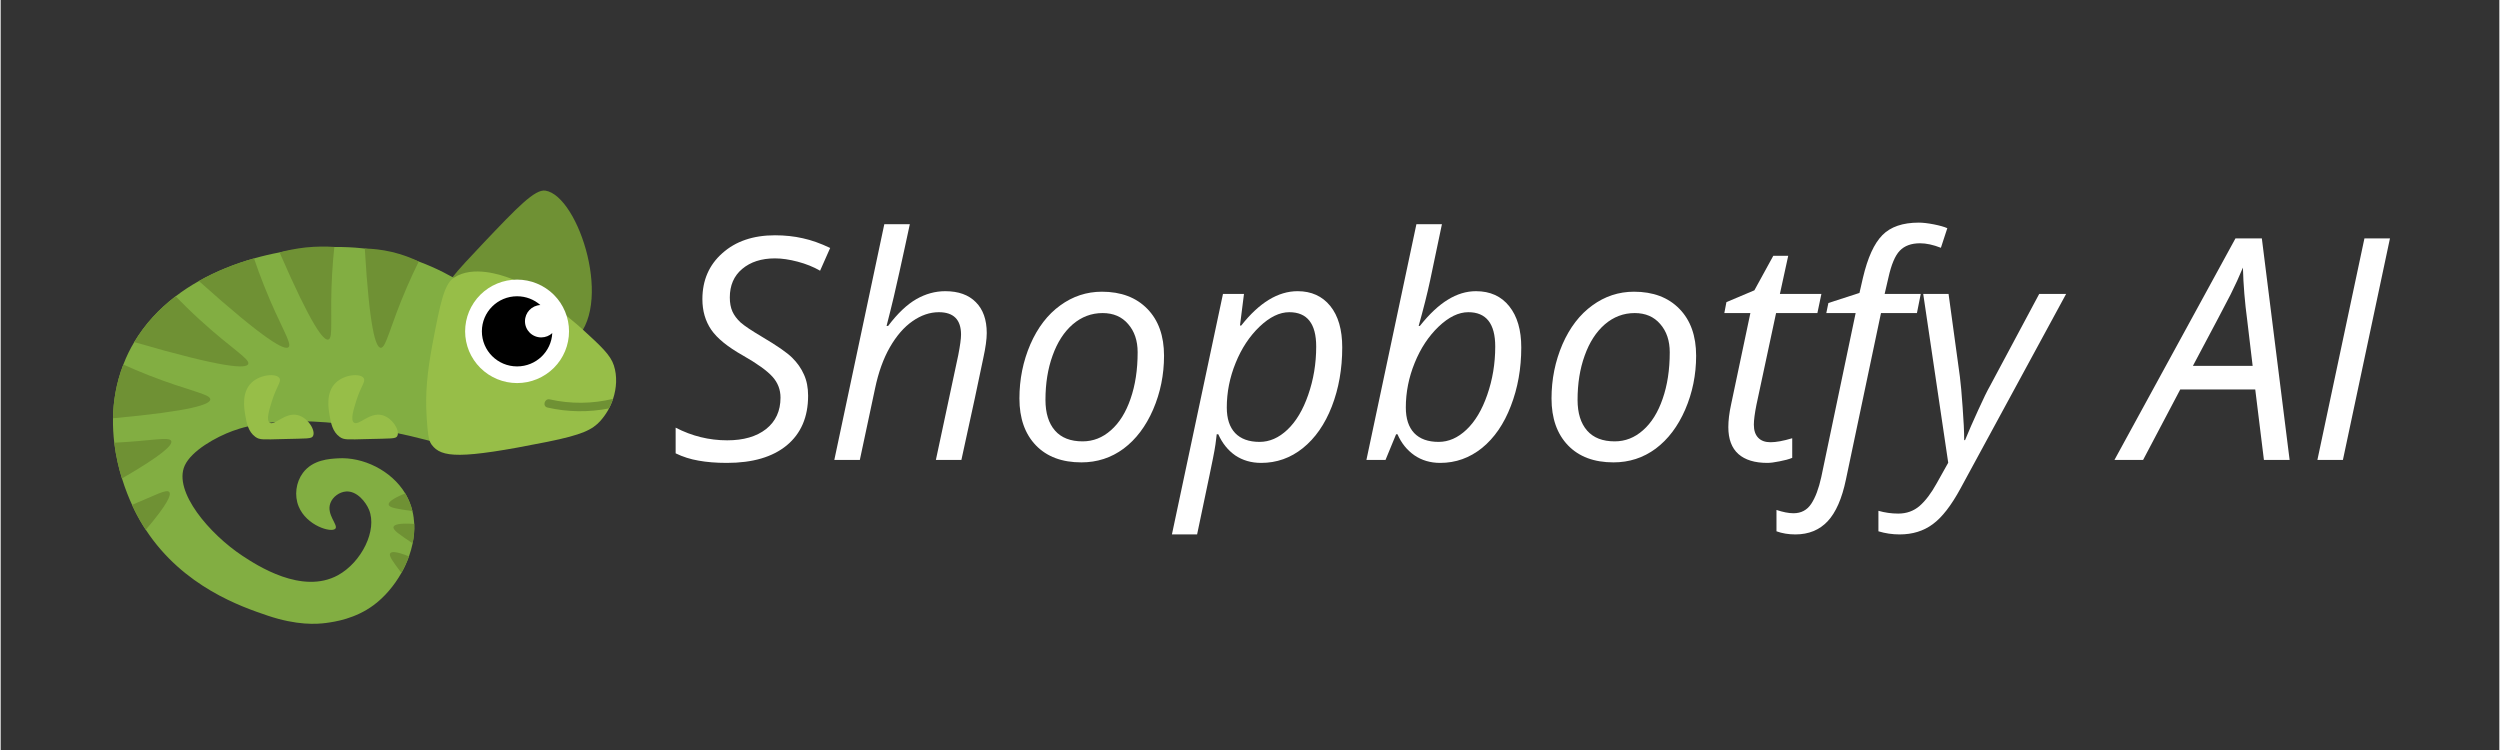 <svg xmlns="http://www.w3.org/2000/svg" xmlns:xlink="http://www.w3.org/1999/xlink" width="300" zoomAndPan="magnify" viewBox="0 0 224.88 67.5" height="90" preserveAspectRatio="xMidYMid meet" version="1.0"><rect x="0" y="0" width="224.88" height="67.5" fill="#333333" stroke="none"/><defs><g/><clipPath id="ca22961217"><path d="M 10.102 22 L 48 22 L 48 56.371 L 10.102 56.371 Z M 10.102 22 " clip-rule="nonzero"/></clipPath><clipPath id="94be610e7d"><path d="M 38 24 L 55.516 24 L 55.516 41 L 38 41 Z M 38 24 " clip-rule="nonzero"/></clipPath><clipPath id="8f5c06fcae"><path d="M 10.102 32 L 19 32 L 19 38 L 10.102 38 Z M 10.102 32 " clip-rule="nonzero"/></clipPath><clipPath id="844c1fb985"><path d="M 10.102 39 L 16 39 L 16 44 L 10.102 44 Z M 10.102 39 " clip-rule="nonzero"/></clipPath><clipPath id="5a13416d27"><path d="M 48 35 L 55.516 35 L 55.516 38 L 48 38 Z M 48 35 " clip-rule="nonzero"/></clipPath></defs><path fill="#6f9134" d="M 49.027 17.156 C 52.035 17.629 55.277 27.711 51.492 30.754 C 48.137 33.453 40.074 29.957 39.758 26.844 C 39.66 25.898 40.914 24.551 43.43 21.891 C 46.52 18.637 48.082 17.012 49.027 17.156 Z M 49.027 17.156 " fill-opacity="1" fill-rule="nonzero"/><g clip-path="url(#ca22961217)"><path fill="#82ae42" d="M 43.723 40.023 C 42.18 40.746 41.117 40.316 38.254 39.582 L 38.25 39.582 C 37.395 39.359 36.375 39.113 35.129 38.859 C 26.082 37.016 22.09 38.348 20.879 38.785 C 19.414 39.316 17.168 40.555 16.562 41.91 C 15.516 44.246 18.824 48.09 21.777 50.035 C 23.066 50.879 27.117 53.539 30.355 51.77 C 32.477 50.605 33.914 47.723 33.152 45.879 C 32.863 45.176 32.062 44.168 31.09 44.234 C 30.496 44.273 29.883 44.707 29.672 45.285 C 29.293 46.316 30.414 47.258 30.121 47.582 C 29.77 47.973 27.523 47.32 26.816 45.574 C 26.418 44.598 26.57 43.414 27.199 42.562 C 28.094 41.355 29.621 41.297 30.348 41.25 C 32.605 41.105 35.164 42.336 36.414 44.41 C 36.434 44.453 36.461 44.496 36.484 44.531 C 36.75 45.008 36.941 45.5 37.062 46.004 C 37.152 46.383 37.203 46.77 37.223 47.156 C 37.25 47.734 37.195 48.32 37.078 48.902 L 37.078 48.906 C 36.996 49.301 36.883 49.695 36.746 50.078 L 36.746 50.082 C 36.562 50.594 36.336 51.094 36.066 51.566 C 35.406 52.734 34.527 53.75 33.574 54.457 C 31.918 55.691 30.078 55.957 29.324 56.062 C 28.441 56.18 26.676 56.301 24.004 55.398 C 21.723 54.625 16.441 52.836 13.066 47.688 C 12.707 47.145 12.371 46.562 12.062 45.941 C 11.992 45.801 11.914 45.633 11.828 45.445 C 11.555 44.859 11.223 44.043 10.918 43.066 C 10.625 42.129 10.371 41.039 10.223 39.848 C 10.141 39.145 10.094 38.406 10.109 37.641 C 10.137 36.117 10.395 34.492 11.027 32.844 C 11.031 32.832 11.035 32.82 11.043 32.805 C 11.312 32.094 11.641 31.418 12.02 30.789 C 12.992 29.156 14.273 27.789 15.746 26.668 C 16.406 26.16 17.109 25.703 17.84 25.293 C 19.398 24.414 21.086 23.742 22.805 23.258 C 23.566 23.039 24.34 22.859 25.102 22.715 L 25.121 22.711 C 26.805 22.391 28.465 22.234 30.012 22.23 L 30.035 22.227 C 30.898 22.223 31.73 22.258 32.5 22.34 C 32.59 22.348 32.68 22.359 32.77 22.371 L 32.773 22.371 C 34.609 22.582 36.238 23.02 37.633 23.539 C 39.273 24.148 40.582 24.863 41.5 25.438 L 41.504 25.438 C 41.996 25.742 42.375 26 42.637 26.184 C 42.812 26.309 42.988 26.43 43.16 26.551 C 43.773 26.988 44.367 27.418 44.914 27.879 C 45.168 28.094 45.406 28.309 45.637 28.535 C 46.594 29.48 47.316 30.574 47.59 32 C 47.633 32.227 47.668 32.461 47.684 32.695 C 47.684 32.699 47.684 32.699 47.684 32.699 C 47.934 35.668 46.203 38.859 43.723 40.023 Z M 43.723 40.023 " fill-opacity="1" fill-rule="nonzero"/></g><path fill="#97be48" d="M 32.672 34.031 C 32.875 34.355 32.422 34.723 31.992 36.109 C 31.75 36.898 31.473 37.785 31.785 38.031 C 32.211 38.363 33.164 37.094 34.297 37.355 C 35.227 37.566 35.953 38.738 35.699 39.238 C 35.562 39.508 35.207 39.457 32.992 39.516 C 31.215 39.559 30.91 39.605 30.516 39.324 C 29.859 38.855 29.715 38.039 29.605 37.395 C 29.496 36.758 29.25 35.32 30.164 34.441 C 30.961 33.68 32.391 33.586 32.672 34.031 Z M 32.672 34.031 " fill-opacity="1" fill-rule="nonzero"/><g clip-path="url(#94be610e7d)"><path fill="#97be48" d="M 55.117 35.895 C 55.086 35.992 55.051 36.09 55.012 36.184 C 54.934 36.379 54.848 36.574 54.746 36.758 C 54.723 36.812 54.695 36.859 54.668 36.914 C 54.465 37.27 54.23 37.594 53.969 37.887 C 53.258 38.664 52.375 39.129 49.16 39.773 C 41.27 41.359 39.672 41.195 38.789 40.023 C 38.492 39.629 38.438 38.965 38.348 37.648 C 38.191 35.461 38.383 33.5 38.891 30.816 C 39.555 27.344 39.906 25.59 40.777 25.004 C 42.512 23.84 45.105 24.773 45.824 25.035 C 46.715 25.355 47.551 25.949 49.215 27.133 C 50.793 28.258 51.844 29.164 52.355 29.629 C 54.047 31.176 54.891 31.953 55.191 32.898 C 55.5 33.863 55.434 34.926 55.117 35.895 Z M 55.117 35.895 " fill-opacity="1" fill-rule="nonzero"/></g><path fill="#ffffff" d="M 51.152 29.82 C 51.152 30.125 51.125 30.43 51.062 30.727 C 51.004 31.027 50.914 31.32 50.797 31.602 C 50.68 31.883 50.535 32.152 50.367 32.406 C 50.195 32.66 50 32.895 49.785 33.113 C 49.566 33.328 49.332 33.52 49.074 33.691 C 48.82 33.859 48.551 34.004 48.266 34.121 C 47.984 34.238 47.691 34.328 47.391 34.387 C 47.09 34.445 46.785 34.477 46.477 34.477 C 46.172 34.477 45.867 34.445 45.566 34.387 C 45.266 34.328 44.973 34.238 44.688 34.121 C 44.406 34.004 44.137 33.859 43.879 33.691 C 43.625 33.52 43.391 33.328 43.172 33.113 C 42.953 32.895 42.762 32.66 42.59 32.406 C 42.418 32.152 42.277 31.883 42.156 31.602 C 42.039 31.32 41.953 31.027 41.891 30.727 C 41.832 30.43 41.801 30.125 41.801 29.82 C 41.801 29.516 41.832 29.211 41.891 28.91 C 41.953 28.613 42.039 28.32 42.156 28.039 C 42.277 27.758 42.418 27.488 42.59 27.234 C 42.762 26.98 42.953 26.742 43.172 26.527 C 43.391 26.312 43.625 26.117 43.879 25.949 C 44.137 25.777 44.406 25.637 44.688 25.52 C 44.973 25.402 45.266 25.312 45.566 25.254 C 45.867 25.195 46.172 25.164 46.477 25.164 C 46.785 25.164 47.09 25.195 47.391 25.254 C 47.691 25.312 47.984 25.402 48.266 25.52 C 48.551 25.637 48.82 25.777 49.074 25.949 C 49.332 26.117 49.566 26.312 49.785 26.527 C 50 26.742 50.195 26.98 50.367 27.234 C 50.535 27.488 50.68 27.758 50.797 28.039 C 50.914 28.32 51.004 28.613 51.062 28.91 C 51.125 29.211 51.152 29.516 51.152 29.82 Z M 51.152 29.82 " fill-opacity="1" fill-rule="nonzero"/><path fill="#000000" d="M 49.645 29.977 C 49.562 31.652 48.18 32.977 46.477 32.977 C 44.727 32.977 43.309 31.566 43.309 29.82 C 43.309 28.074 44.727 26.664 46.477 26.664 C 47.281 26.664 48.016 26.961 48.574 27.453 C 47.797 27.492 47.188 28.129 47.188 28.91 C 47.188 29.719 47.84 30.367 48.652 30.367 C 49.039 30.363 49.387 30.219 49.645 29.977 Z M 49.645 29.977 " fill-opacity="1" fill-rule="nonzero"/><path fill="#6f9134" d="M 32.77 22.367 C 33.203 29.637 33.758 31.281 34.207 31.301 C 34.695 31.324 35.012 29.426 36.559 25.844 C 36.926 24.996 37.289 24.223 37.629 23.535 C 37.004 23.234 36.188 22.906 35.191 22.672 C 34.266 22.457 33.438 22.383 32.77 22.367 Z M 32.77 22.367 " fill-opacity="1" fill-rule="nonzero"/><path fill="#6f9134" d="M 25.098 22.711 C 27.984 29.344 29.066 30.695 29.496 30.559 C 29.965 30.41 29.605 28.523 29.832 24.629 C 29.883 23.758 29.953 22.949 30.031 22.223 C 29.301 22.176 28.43 22.172 27.457 22.27 C 26.559 22.371 25.766 22.535 25.098 22.711 Z M 25.098 22.711 " fill-opacity="1" fill-rule="nonzero"/><path fill="#6f9134" d="M 25.91 31.246 C 25.562 31.559 23.883 30.703 17.836 25.289 C 19.395 24.41 21.082 23.738 22.801 23.254 C 23.059 24.008 23.352 24.836 23.711 25.727 C 25.148 29.355 26.27 30.918 25.91 31.246 Z M 25.91 31.246 " fill-opacity="1" fill-rule="nonzero"/><path fill="#6f9134" d="M 22.281 32.762 C 22.102 33.203 20.16 33.152 12.02 30.789 C 12.992 29.156 14.273 27.789 15.746 26.668 C 16.363 27.301 17.074 28.004 17.891 28.75 C 20.77 31.391 22.461 32.309 22.281 32.762 Z M 22.281 32.762 " fill-opacity="1" fill-rule="nonzero"/><g clip-path="url(#8f5c06fcae)"><path fill="#6f9134" d="M 18.867 35.945 C 18.859 36.391 17.254 36.988 10.105 37.645 C 10.133 36.121 10.391 34.496 11.023 32.848 C 11.027 32.836 11.031 32.824 11.039 32.809 C 11.727 33.117 12.488 33.449 13.32 33.773 C 16.965 35.203 18.875 35.453 18.867 35.945 Z M 18.867 35.945 " fill-opacity="1" fill-rule="nonzero"/></g><g clip-path="url(#844c1fb985)"><path fill="#6f9134" d="M 10.914 43.062 C 10.621 42.125 10.367 41.035 10.219 39.844 C 13.57 39.684 15.176 39.27 15.352 39.688 C 15.492 40.027 14.68 40.883 10.914 43.062 Z M 10.914 43.062 " fill-opacity="1" fill-rule="nonzero"/></g><path fill="#6f9134" d="M 13.059 47.684 C 12.699 47.141 12.363 46.559 12.055 45.938 C 11.984 45.797 11.906 45.629 11.82 45.441 C 13.93 44.562 14.926 43.996 15.172 44.281 C 15.379 44.523 15.039 45.355 13.059 47.684 Z M 13.059 47.684 " fill-opacity="1" fill-rule="nonzero"/><path fill="#6f9134" d="M 37.059 46 C 35.676 45.797 34.969 45.707 34.922 45.414 C 34.887 45.203 35.23 44.883 36.41 44.406 C 36.43 44.449 36.457 44.492 36.48 44.527 C 36.746 45.004 36.938 45.496 37.059 46 Z M 37.059 46 " fill-opacity="1" fill-rule="nonzero"/><path fill="#6f9134" d="M 37.219 47.152 C 37.246 47.73 37.191 48.316 37.074 48.898 C 35.887 48.098 35.273 47.703 35.359 47.418 C 35.426 47.203 35.887 47.066 37.219 47.152 Z M 37.219 47.152 " fill-opacity="1" fill-rule="nonzero"/><path fill="#6f9134" d="M 36.742 50.07 C 36.559 50.586 36.332 51.086 36.062 51.559 C 35.297 50.539 34.898 50.02 35.066 49.793 C 35.188 49.617 35.633 49.629 36.742 50.07 Z M 36.742 50.07 " fill-opacity="1" fill-rule="nonzero"/><path fill="#97be48" d="M 25.086 34.031 C 25.293 34.355 24.84 34.723 24.41 36.109 C 24.164 36.898 23.887 37.785 24.199 38.031 C 24.629 38.363 25.578 37.094 26.711 37.355 C 27.641 37.566 28.367 38.738 28.113 39.238 C 27.977 39.508 27.621 39.457 25.406 39.516 C 23.629 39.559 23.324 39.605 22.93 39.324 C 22.273 38.855 22.129 38.039 22.02 37.395 C 21.91 36.758 21.664 35.32 22.578 34.441 C 23.379 33.68 24.809 33.586 25.086 34.031 Z M 25.086 34.031 " fill-opacity="1" fill-rule="nonzero"/><g clip-path="url(#5a13416d27)"><path fill="#6f9134" d="M 55.117 35.895 C 55.086 35.992 55.051 36.09 55.012 36.184 C 54.934 36.379 54.848 36.574 54.746 36.758 C 52.922 37.117 51.039 37.094 49.219 36.68 C 48.734 36.574 48.941 35.836 49.422 35.945 C 51.301 36.367 53.246 36.348 55.117 35.895 Z M 55.117 35.895 " fill-opacity="1" fill-rule="nonzero"/></g><g fill="#ffffff" fill-opacity="1"><g transform="translate(60.217, 41.395)"><g><path d="M 12.453 -5.781 C 12.453 -3.863 11.812 -2.375 10.531 -1.312 C 9.25 -0.258 7.453 0.266 5.141 0.266 C 4.172 0.266 3.32 0.195 2.594 0.062 C 1.863 -0.062 1.176 -0.281 0.531 -0.594 L 0.531 -2.906 C 2 -2.145 3.547 -1.766 5.172 -1.766 C 6.641 -1.766 7.805 -2.102 8.672 -2.781 C 9.535 -3.469 9.969 -4.41 9.969 -5.609 C 9.969 -6.328 9.727 -6.953 9.25 -7.484 C 8.77 -8.023 7.879 -8.664 6.578 -9.406 C 5.211 -10.176 4.266 -10.945 3.734 -11.719 C 3.203 -12.5 2.938 -13.414 2.938 -14.469 C 2.938 -16.164 3.535 -17.547 4.734 -18.609 C 5.93 -19.68 7.508 -20.219 9.469 -20.219 C 10.363 -20.219 11.195 -20.129 11.969 -19.953 C 12.75 -19.785 13.57 -19.492 14.438 -19.078 L 13.531 -17.031 C 12.938 -17.375 12.266 -17.645 11.516 -17.844 C 10.773 -18.039 10.094 -18.141 9.469 -18.141 C 8.25 -18.141 7.266 -17.82 6.516 -17.188 C 5.773 -16.562 5.406 -15.707 5.406 -14.625 C 5.406 -14.133 5.484 -13.711 5.641 -13.359 C 5.797 -13.016 6.039 -12.688 6.375 -12.375 C 6.719 -12.07 7.363 -11.641 8.312 -11.078 C 9.656 -10.285 10.555 -9.66 11.016 -9.203 C 11.484 -8.742 11.836 -8.238 12.078 -7.688 C 12.328 -7.145 12.453 -6.508 12.453 -5.781 Z M 12.453 -5.781 "/></g></g><g transform="translate(74.231, 41.395)"><g><path d="M 9.938 0 L 11.953 -9.438 C 12.117 -10.289 12.203 -10.906 12.203 -11.281 C 12.203 -12.625 11.535 -13.297 10.203 -13.297 C 9.391 -13.297 8.598 -13.023 7.828 -12.484 C 7.066 -11.953 6.391 -11.172 5.797 -10.141 C 5.211 -9.117 4.77 -7.891 4.469 -6.453 L 3.094 0 L 0.797 0 L 5.297 -21.219 L 7.594 -21.219 C 7.426 -20.469 7.27 -19.742 7.125 -19.047 C 6.977 -18.348 6.82 -17.633 6.656 -16.906 C 6.5 -16.188 6.328 -15.43 6.141 -14.641 C 5.953 -13.848 5.738 -12.988 5.5 -12.062 L 5.641 -12.062 C 6.492 -13.188 7.336 -13.988 8.172 -14.469 C 9.004 -14.945 9.875 -15.188 10.781 -15.188 C 11.969 -15.188 12.883 -14.859 13.531 -14.203 C 14.188 -13.547 14.516 -12.617 14.516 -11.422 C 14.516 -10.859 14.41 -10.102 14.203 -9.156 C 13.848 -7.406 13.191 -4.352 12.234 0 Z M 9.938 0 "/></g></g><g transform="translate(90.344, 41.395)"><g><path d="M 8.766 -15.141 C 10.492 -15.141 11.859 -14.625 12.859 -13.594 C 13.859 -12.57 14.359 -11.164 14.359 -9.375 C 14.359 -7.664 14.031 -6.051 13.375 -4.531 C 12.719 -3.02 11.832 -1.848 10.719 -1.016 C 9.602 -0.191 8.336 0.219 6.922 0.219 C 5.18 0.219 3.816 -0.289 2.828 -1.312 C 1.836 -2.344 1.344 -3.75 1.344 -5.531 C 1.344 -7.258 1.672 -8.883 2.328 -10.406 C 2.992 -11.926 3.891 -13.094 5.016 -13.906 C 6.141 -14.727 7.391 -15.141 8.766 -15.141 Z M 11.984 -9.688 C 11.984 -10.738 11.695 -11.586 11.125 -12.234 C 10.562 -12.891 9.797 -13.219 8.828 -13.219 C 7.828 -13.219 6.93 -12.879 6.141 -12.203 C 5.359 -11.523 4.754 -10.586 4.328 -9.391 C 3.898 -8.203 3.688 -6.875 3.688 -5.406 C 3.688 -4.219 3.973 -3.297 4.547 -2.641 C 5.117 -1.992 5.945 -1.672 7.031 -1.672 C 7.977 -1.672 8.828 -2.004 9.578 -2.672 C 10.336 -3.336 10.926 -4.281 11.344 -5.5 C 11.77 -6.719 11.984 -8.113 11.984 -9.688 Z M 11.984 -9.688 "/></g></g><g transform="translate(106.007, 41.395)"><g><path d="M 7.438 0.266 C 6.551 0.266 5.773 0.039 5.109 -0.406 C 4.453 -0.863 3.941 -1.5 3.578 -2.312 L 3.438 -2.312 L 3.375 -1.797 C 3.352 -1.566 3.305 -1.25 3.234 -0.844 C 3.172 -0.438 2.648 2.078 1.672 6.703 L -0.594 6.703 L 4 -14.938 L 5.891 -14.938 L 5.531 -12.094 L 5.641 -12.094 C 7.266 -14.156 8.957 -15.188 10.719 -15.188 C 11.957 -15.188 12.938 -14.742 13.656 -13.859 C 14.375 -12.973 14.734 -11.727 14.734 -10.125 C 14.734 -8.195 14.422 -6.426 13.797 -4.812 C 13.172 -3.207 12.301 -1.957 11.188 -1.062 C 10.082 -0.176 8.832 0.266 7.438 0.266 Z M 9.969 -13.297 C 9.094 -13.297 8.203 -12.863 7.297 -12 C 6.391 -11.133 5.672 -10.047 5.141 -8.734 C 4.609 -7.43 4.344 -6.094 4.344 -4.719 C 4.344 -3.719 4.594 -2.953 5.094 -2.422 C 5.602 -1.891 6.336 -1.625 7.297 -1.625 C 8.191 -1.625 9.023 -1.988 9.797 -2.719 C 10.578 -3.457 11.203 -4.504 11.672 -5.859 C 12.148 -7.223 12.391 -8.672 12.391 -10.203 C 12.391 -12.266 11.582 -13.297 9.969 -13.297 Z M 9.969 -13.297 "/></g></g><g transform="translate(122.12, 41.395)"><g><path d="M 7.438 0.266 C 6.551 0.266 5.773 0.035 5.109 -0.422 C 4.441 -0.891 3.938 -1.52 3.594 -2.312 L 3.469 -2.312 L 2.516 0 L 0.797 0 L 5.297 -21.219 L 7.594 -21.219 C 7.133 -19.02 6.781 -17.332 6.531 -16.156 C 6.281 -14.988 5.938 -13.625 5.5 -12.062 L 5.609 -12.062 C 6.461 -13.133 7.301 -13.922 8.125 -14.422 C 8.945 -14.93 9.789 -15.188 10.656 -15.188 C 11.938 -15.188 12.938 -14.734 13.656 -13.828 C 14.375 -12.93 14.734 -11.695 14.734 -10.125 C 14.734 -8.227 14.422 -6.473 13.797 -4.859 C 13.18 -3.242 12.316 -1.984 11.203 -1.078 C 10.086 -0.18 8.832 0.266 7.438 0.266 Z M 9.969 -13.297 C 9.094 -13.297 8.203 -12.863 7.297 -12 C 6.391 -11.133 5.672 -10.047 5.141 -8.734 C 4.609 -7.43 4.344 -6.094 4.344 -4.719 C 4.344 -3.719 4.594 -2.953 5.094 -2.422 C 5.602 -1.891 6.336 -1.625 7.297 -1.625 C 8.191 -1.625 9.023 -1.988 9.797 -2.719 C 10.578 -3.457 11.203 -4.504 11.672 -5.859 C 12.148 -7.223 12.391 -8.672 12.391 -10.203 C 12.391 -12.266 11.582 -13.297 9.969 -13.297 Z M 9.969 -13.297 "/></g></g><g transform="translate(138.233, 41.395)"><g><path d="M 8.766 -15.141 C 10.492 -15.141 11.859 -14.625 12.859 -13.594 C 13.859 -12.57 14.359 -11.164 14.359 -9.375 C 14.359 -7.664 14.031 -6.051 13.375 -4.531 C 12.719 -3.02 11.832 -1.848 10.719 -1.016 C 9.602 -0.191 8.336 0.219 6.922 0.219 C 5.18 0.219 3.816 -0.289 2.828 -1.312 C 1.836 -2.344 1.344 -3.75 1.344 -5.531 C 1.344 -7.258 1.672 -8.883 2.328 -10.406 C 2.992 -11.926 3.891 -13.094 5.016 -13.906 C 6.141 -14.727 7.391 -15.141 8.766 -15.141 Z M 11.984 -9.688 C 11.984 -10.738 11.695 -11.586 11.125 -12.234 C 10.562 -12.891 9.797 -13.219 8.828 -13.219 C 7.828 -13.219 6.93 -12.879 6.141 -12.203 C 5.359 -11.523 4.754 -10.586 4.328 -9.391 C 3.898 -8.203 3.688 -6.875 3.688 -5.406 C 3.688 -4.219 3.973 -3.297 4.547 -2.641 C 5.117 -1.992 5.945 -1.672 7.031 -1.672 C 7.977 -1.672 8.828 -2.004 9.578 -2.672 C 10.336 -3.336 10.926 -4.281 11.344 -5.5 C 11.77 -6.719 11.984 -8.113 11.984 -9.688 Z M 11.984 -9.688 "/></g></g><g transform="translate(153.896, 41.395)"><g><path d="M 5.391 -1.594 C 5.891 -1.594 6.539 -1.711 7.344 -1.953 L 7.344 -0.188 C 7.039 -0.062 6.66 0.039 6.203 0.125 C 5.742 0.219 5.379 0.266 5.109 0.266 C 3.973 0.266 3.102 0 2.5 -0.531 C 1.895 -1.07 1.594 -1.879 1.594 -2.953 C 1.594 -3.555 1.676 -4.238 1.844 -5 L 3.578 -13.219 L 1.234 -13.219 L 1.422 -14.203 L 3.938 -15.266 L 5.641 -18.375 L 6.984 -18.375 L 6.234 -14.938 L 9.969 -14.938 L 9.609 -13.219 L 5.891 -13.219 L 4.125 -4.969 C 3.969 -4.188 3.891 -3.586 3.891 -3.172 C 3.891 -2.66 4.02 -2.27 4.281 -2 C 4.539 -1.727 4.91 -1.594 5.391 -1.594 Z M 5.391 -1.594 "/></g></g><g transform="translate(162.948, 41.395)"><g><path d="M -1.422 6.703 C -2.047 6.703 -2.613 6.609 -3.125 6.422 L -3.125 4.5 C -2.539 4.695 -2.031 4.797 -1.594 4.797 C -0.906 4.797 -0.375 4.516 0 3.953 C 0.375 3.391 0.676 2.586 0.906 1.547 L 4 -13.219 L 1.359 -13.219 L 1.547 -14.125 L 4.344 -15.031 L 4.656 -16.391 C 5.082 -18.203 5.664 -19.484 6.406 -20.234 C 7.145 -20.984 8.238 -21.359 9.688 -21.359 C 10.051 -21.359 10.5 -21.305 11.031 -21.203 C 11.562 -21.098 11.969 -20.984 12.25 -20.859 L 11.672 -19.094 C 10.984 -19.363 10.359 -19.5 9.797 -19.5 C 9.004 -19.5 8.395 -19.273 7.969 -18.828 C 7.551 -18.391 7.211 -17.586 6.953 -16.422 L 6.609 -14.938 L 9.859 -14.938 L 9.516 -13.219 L 6.281 -13.219 L 3.125 1.766 C 2.77 3.473 2.223 4.723 1.484 5.516 C 0.742 6.305 -0.223 6.703 -1.422 6.703 Z M -1.422 6.703 "/></g></g><g transform="translate(171.686, 41.395)"><g><path d="M 1.344 -14.938 L 3.625 -14.938 L 4.641 -7.516 C 4.723 -6.891 4.805 -5.961 4.891 -4.734 C 4.984 -3.516 5.031 -2.531 5.031 -1.781 L 5.109 -1.781 C 5.43 -2.57 5.828 -3.477 6.297 -4.5 C 6.766 -5.531 7.113 -6.242 7.344 -6.641 L 11.781 -14.938 L 14.203 -14.938 L 4.719 2.531 C 3.875 4.094 3.035 5.176 2.203 5.781 C 1.379 6.395 0.383 6.703 -0.781 6.703 C -1.438 6.703 -2.07 6.609 -2.688 6.422 L -2.688 4.578 C -2.113 4.742 -1.52 4.828 -0.906 4.828 C -0.156 4.828 0.484 4.598 1.016 4.141 C 1.547 3.68 2.062 3 2.562 2.094 L 3.594 0.25 Z M 1.344 -14.938 "/></g></g><g transform="translate(184.582, 41.395)"><g/></g><g transform="translate(191.834, 41.395)"><g><path d="M 11.078 -6.344 L 4.328 -6.344 L 0.984 0 L -1.594 0 L 9.297 -19.938 L 11.672 -19.938 L 14.172 0 L 11.859 0 Z M 10.844 -8.469 L 10.359 -12.547 C 10.141 -14.172 10.008 -15.758 9.969 -17.312 C 9.633 -16.508 9.27 -15.711 8.875 -14.922 C 8.477 -14.141 7.344 -11.988 5.469 -8.469 Z M 10.844 -8.469 "/></g></g><g transform="translate(207.333, 41.395)"><g><path d="M 1.172 0 L 5.406 -19.938 L 7.703 -19.938 L 3.469 0 Z M 1.172 0 "/></g></g></g></svg>